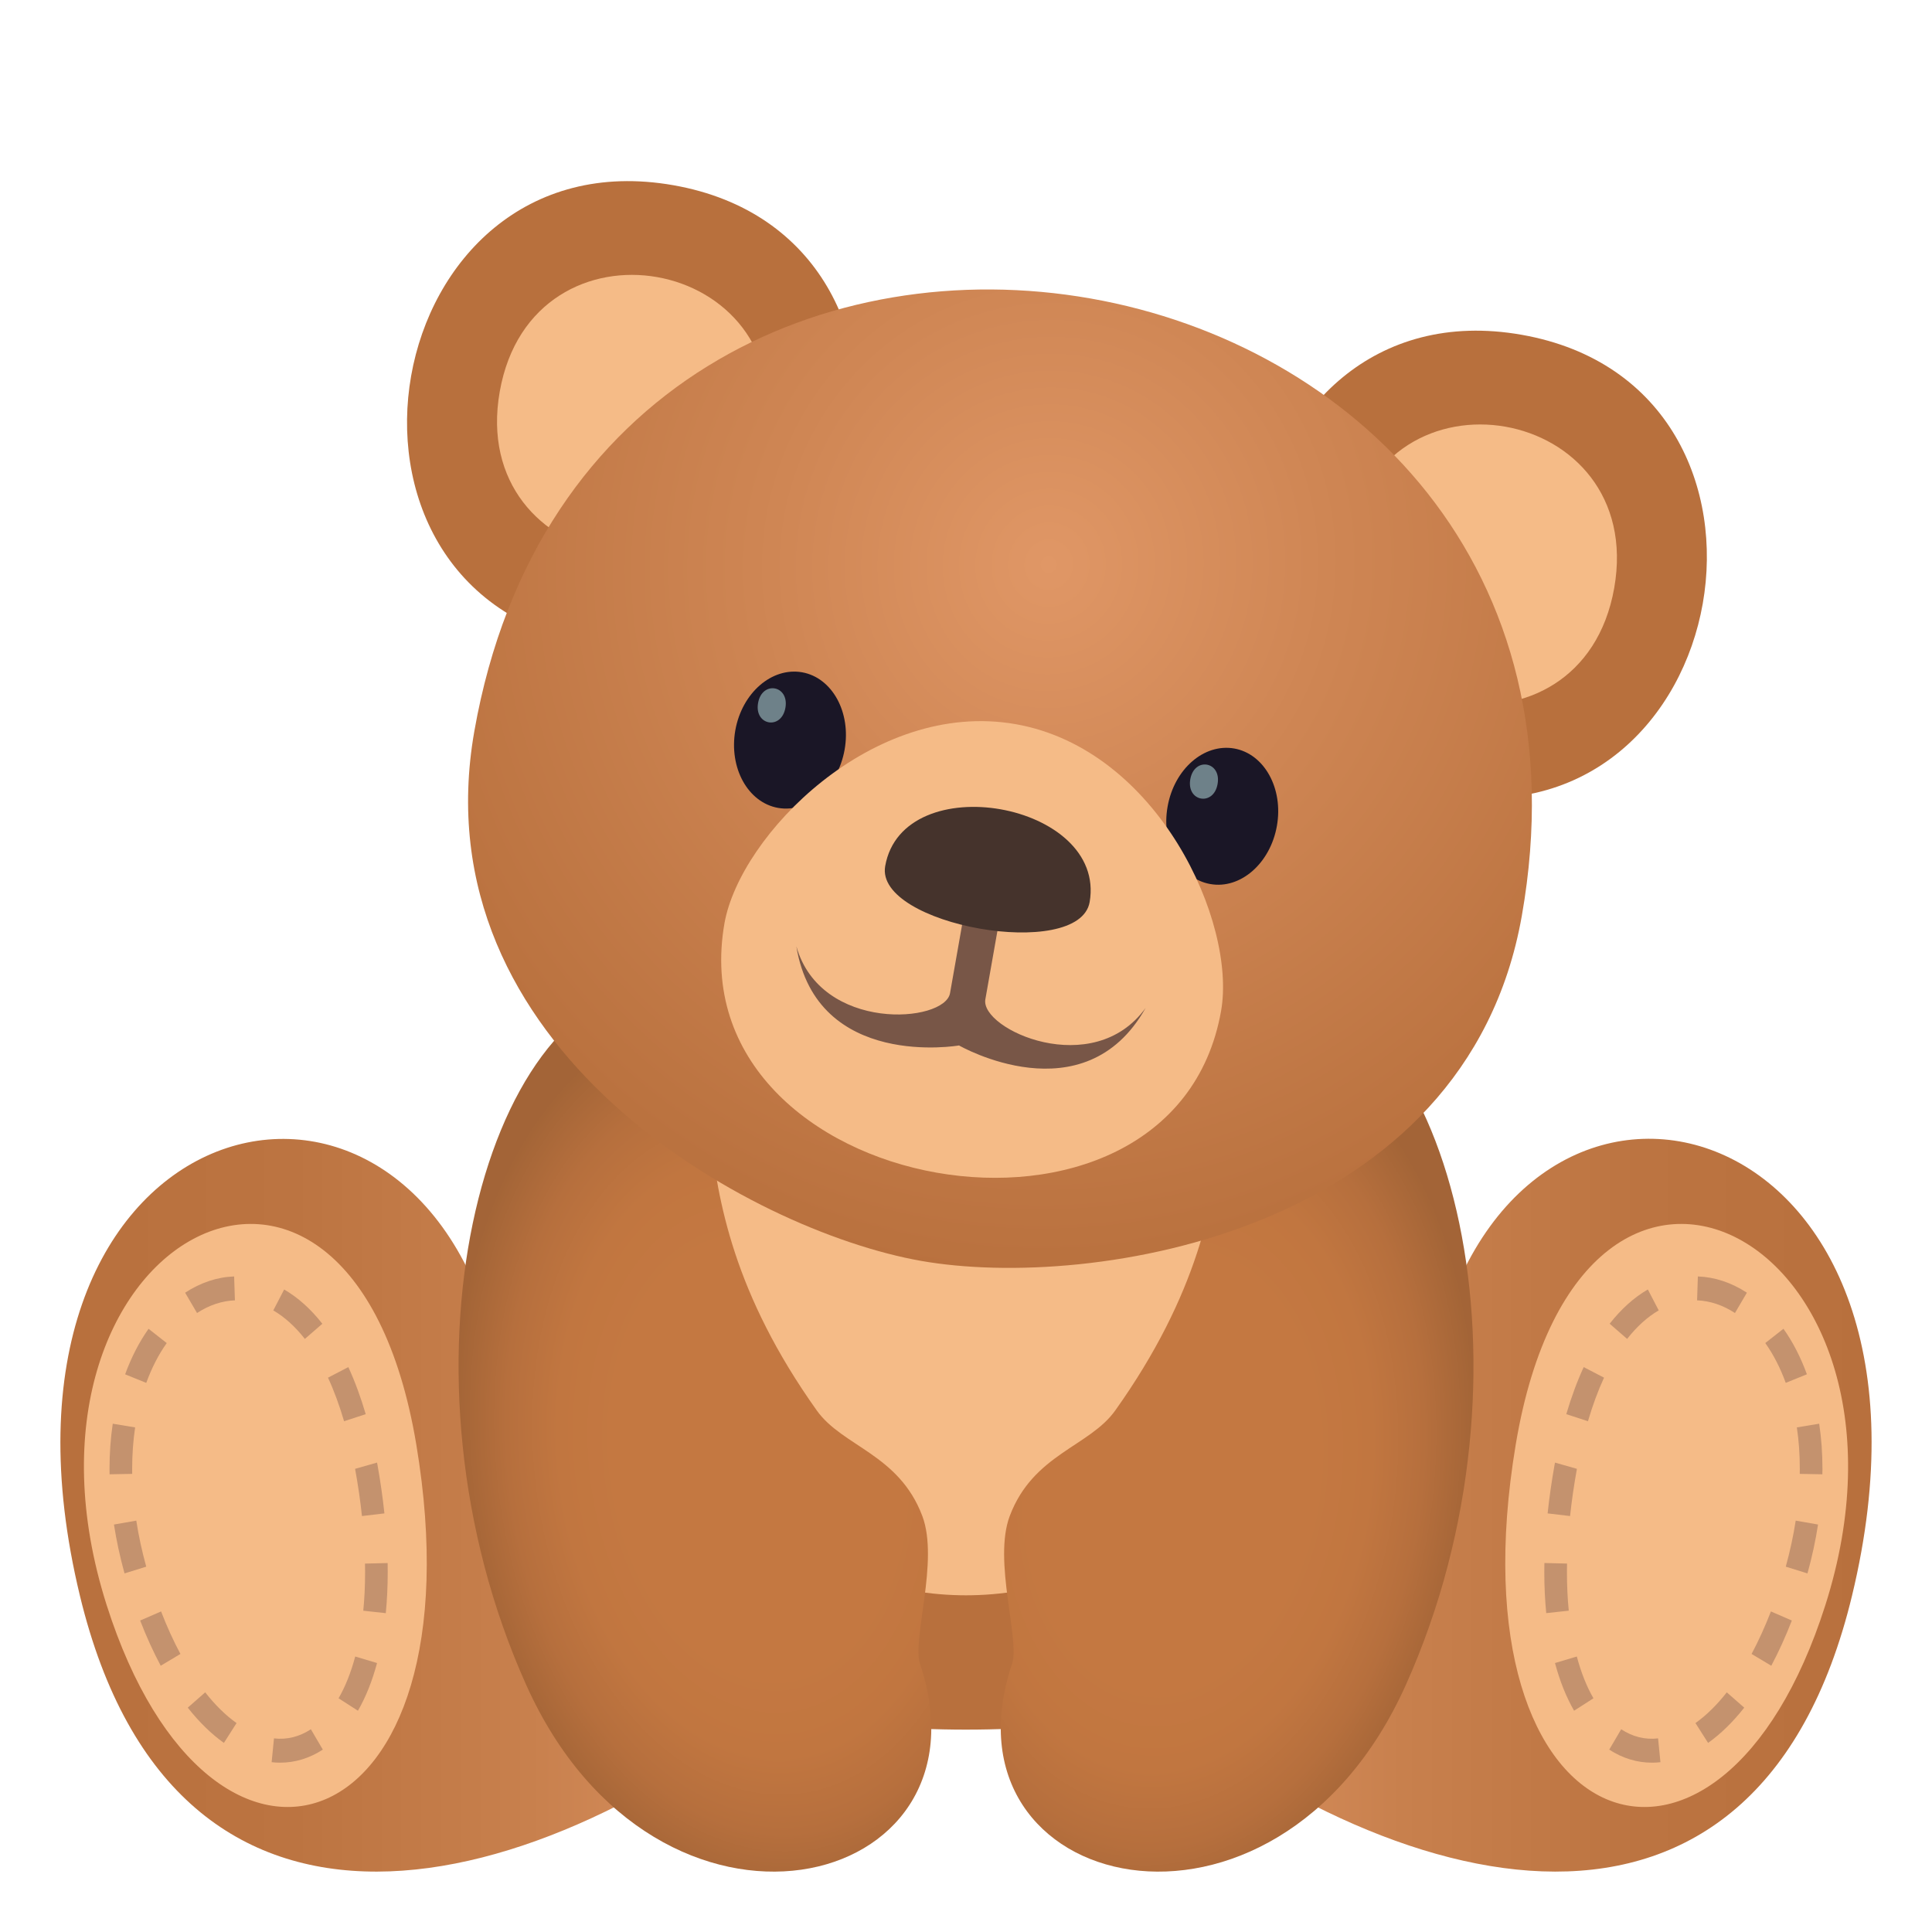 <svg enable-background="new 0 0 64 64" height="64" viewBox="0 0 64 64" width="64" xmlns="http://www.w3.org/2000/svg" xmlns:xlink="http://www.w3.org/1999/xlink"><linearGradient id="a"><stop offset="0" stop-color="#b8703d"/><stop offset=".31" stop-color="#bc7441"/><stop offset=".626" stop-color="#c8804d"/><stop offset=".945" stop-color="#dc9362"/><stop offset="1" stop-color="#e09766"/></linearGradient><linearGradient id="b" gradientTransform="matrix(.968 0 0 1.319 1.429 99.339)" gradientUnits="userSpaceOnUse" x1=".59" x2="26.251" xlink:href="#a" y1="-37.496" y2="-37.496"/><linearGradient id="c" gradientTransform="matrix(-.968 0 0 1.319 53.055 99.339)" gradientUnits="userSpaceOnUse" x1="-9.245" x2="16.413" xlink:href="#a" y1="-37.498" y2="-37.498"/><linearGradient id="d"><stop offset=".467" stop-color="#c47841"/><stop offset=".661" stop-color="#c17640"/><stop offset=".832" stop-color="#b66f3d"/><stop offset=".993" stop-color="#a46537"/><stop offset="1" stop-color="#a36437"/></linearGradient><radialGradient id="e" cx="41.865" cy="-34.114" gradientTransform="matrix(-.886 -.417 -.373 1.366 63.204 112.848)" gradientUnits="userSpaceOnUse" r="10.43" xlink:href="#d"/><radialGradient id="f" cx="-874.028" cy="-34.114" gradientTransform="matrix(.886 -.417 .373 1.366 812.228 -269.539)" gradientUnits="userSpaceOnUse" r="10.43" xlink:href="#d"/><radialGradient id="g" cx="138.375" cy="-11.709" gradientTransform="matrix(.985 .174 -.18 1.021 -103.665 6.579)" gradientUnits="userSpaceOnUse" r="23.407"><stop offset="0" stop-color="#e09766"/><stop offset=".392" stop-color="#cf8654"/><stop offset="1" stop-color="#b8703d"/></radialGradient><path d="m47.887 49.412c0 10.512-31.771 10.512-31.771.001.001-23.217 31.771-23.217 31.771-.001z" fill="#b8703d"/><path d="m22.595 43.258c0-12.58 18.812-12.578 18.812-.001 0 12.786-18.812 12.786-18.812.001z" fill="#f5bb87"/><path d="m26.73 55.637c-9.043 7.525-20.909 10.366-24.082-2.773-3.834-15.88 10.474-20.088 13.654-8.674 3.321-.637 11.506 1.734 10.428 11.447z" fill="url(#b)"/><path d="m13.791 47.855c2.215 13.28-6.777 16.256-10.258 5.315-3.824-12.022 8.05-18.543 10.258-5.315z" fill="#f5bb87"/><path d="m9.274 58.391c-.09 0-.185-.006-.276-.016l.078-.789c.432.051.846-.055 1.222-.302l.396.674c-.44.286-.917.433-1.42.433zm-1.857-.655c-.417-.297-.82-.689-1.197-1.168l.578-.507c.33.421.679.763 1.038 1.018zm4.44-1.066-.641-.412c.225-.391.41-.855.551-1.384l.723.216c-.16.598-.373 1.129-.633 1.58zm-6.533-1.49c-.244-.459-.475-.963-.681-1.498l.693-.301c.195.506.411.979.641 1.408zm7.456-1.742-.746-.081c.04-.402.06-.833.06-1.279l-.003-.282.75-.018.003.3c-.001.473-.022.931-.064 1.36zm-8.655-1.317c-.15-.545-.269-1.09-.35-1.619l.74-.129c.076.498.188 1.012.329 1.525zm7.865-1.9c-.052-.498-.128-1.02-.227-1.564l.727-.207.013.068c.1.557.177 1.098.231 1.615zm-8.36-1.383-.002-.18c0-.516.036-1.019.107-1.496l.741.123c-.065.438-.098.899-.098 1.373l.001.166zm7.768-1.758c-.154-.525-.333-1.012-.533-1.443l.674-.35c.217.47.41.994.576 1.559zm-6.553-1.27-.7-.284c.205-.561.465-1.067.776-1.508l.602.473c-.272.382-.499.826-.678 1.319zm5.254-1.456c-.321-.41-.674-.729-1.046-.945l.36-.693c.457.265.882.646 1.265 1.135zm-3.572-.859-.395-.673c.516-.336 1.062-.518 1.624-.538l.026.792c-.429.016-.853.157-1.255.419z" fill="#c4926e"/><path d="m37.272 55.642c9.041 7.525 20.907 10.356 24.079-2.784 3.835-15.879-10.473-20.087-13.651-8.672-3.32-.638-11.506 1.742-10.428 11.456z" fill="url(#c)"/><path d="m50.21 47.855c-2.214 13.28 6.776 16.256 10.258 5.315 3.823-12.022-8.05-18.543-10.258-5.315z" fill="#f5bb87"/><path d="m33.45 50.217c.775-2.051 2.639-2.293 3.493-3.492 5.501-7.725 2.163-12.332 5.339-14.164 5.794.569 8.936 12.918 4.285 23.262-4.338 9.646-15.603 6.891-13.041-.706.27-.8-.638-3.415-.076-4.9z" fill="url(#e)"/><path d="m30.552 50.217c-.775-2.051-2.639-2.293-3.494-3.492-5.5-7.725-2.162-12.332-5.338-14.164-5.795.569-8.936 12.918-4.285 23.262 4.338 9.646 15.603 6.891 13.041-.706-.27-.8.638-3.415.076-4.9z" fill="url(#f)"/><path d="m53.308 57.958.396-.674c.376.247.789.353 1.222.302l.078.789c-.092.01-.187.016-.276.016-.504 0-.982-.147-1.42-.433zm2.856-.879c.359-.255.708-.597 1.038-1.018l.578.507c-.377.479-.78.871-1.197 1.168zm-4.653-1.989.723-.216c.141.528.325.993.551 1.384l-.641.412c-.26-.451-.473-.982-.633-1.58zm6.512-.301c.229-.429.445-.902.641-1.408l.693.301c-.207.535-.438 1.039-.681 1.498zm-6.866-2.712.003-.3.75.018-.003.282c0 .446.02.877.06 1.279l-.746.081c-.042-.428-.064-.886-.064-1.36zm7.999-.179c.141-.514.253-1.027.329-1.525l.74.129c-.081.529-.199 1.074-.35 1.619zm-7.889-1.765c.055-.518.132-1.059.231-1.615l.013-.068.726.207c-.098.545-.174 1.066-.226 1.564zm8.352-1.309.002-.166c0-.474-.032-.936-.098-1.373l.74-.123c.072.478.108.98.108 1.496l-.003.18zm-7.734-1.978c.167-.564.36-1.089.577-1.559l.674.35c-.2.432-.379.918-.533 1.443zm6.592-2.356.602-.473c.313.44.572.947.777 1.508l-.701.284c-.179-.492-.406-.936-.678-1.319zm-5.155-.64c.383-.488.808-.87 1.265-1.135l.36.693c-.372.217-.725.535-1.046.945zm2.896-.774.026-.792c.563.021 1.107.202 1.624.538l-.395.673c-.403-.262-.826-.403-1.255-.419z" fill="#c4926e"/><path d="m47.723 26.308c-9.791-1.724-7.105-16.944 2.684-15.218 9.788 1.728 7.105 16.943-2.684 15.218z" fill="#b8703d"/><path d="m53.473 19.479c-1.075 6.083-9.887 4.531-8.813-1.556 1.07-6.087 9.886-4.534 8.813 1.556z" fill="#f5bb87"/><path d="m19.623 21.354c-9.794-1.728-7.11-16.944 2.686-15.218 9.785 1.726 7.104 16.943-2.686 15.218z" fill="#b8703d"/><path d="m25.368 14.521c-1.073 6.086-9.887 4.531-8.813-1.551 1.077-6.09 9.887-4.536 8.813 1.551z" fill="#f5bb87"/><path d="m50.412 30.339c-1.851 10.499-14.249 12.427-19.903 11.429-5.656-.998-16.647-7.047-14.796-17.546 4.089-23.19 38.788-17.073 34.699 6.117z" fill="url(#g)"/><path d="m26.568 22.27c.998.176 1.631 1.324 1.411 2.563-.219 1.24-1.205 2.105-2.203 1.93-1.002-.178-1.635-1.328-1.418-2.57.22-1.238 1.208-2.097 2.21-1.923z" fill="#1a1626"/><path d="m26.018 23.445c-.132.75-1.037.588-.906-.157.133-.75 1.036-.59.906.157z" fill="#6e8189"/><path d="m40.886 24.795c.995.177 1.633 1.322 1.413 2.564-.219 1.241-1.207 2.104-2.207 1.926-1-.175-1.635-1.324-1.414-2.565.219-1.241 1.203-2.101 2.208-1.925z" fill="#1a1626"/><path d="m40.334 25.972c-.131.746-1.034.587-.904-.159.133-.75 1.037-.589.904.159z" fill="#6e8189"/><path d="m23.999 30.584c.519-2.917 4.912-7.427 9.647-6.595 4.73.835 7.32 6.577 6.804 9.499-1.601 9.077-18.044 6.18-16.451-2.904z" fill="#f5bb87"/><path d="m32.641 33.105c.074-.425.681-3.868.771-4.371l-1.169-.207c-.09.502-.696 3.946-.772 4.373-.174.992-4.283 1.305-5.091-1.552.674 4.104 5.389 3.284 5.389 3.284s4.145 2.384 6.182-1.244c-1.74 2.411-5.485.711-5.31-.283z" fill="#785647"/><path d="m36.096 29.883c-.35 1.966-7.119.771-6.773-1.192.583-3.306 7.344-2.112 6.773 1.192z" fill="#45332c"/></svg>